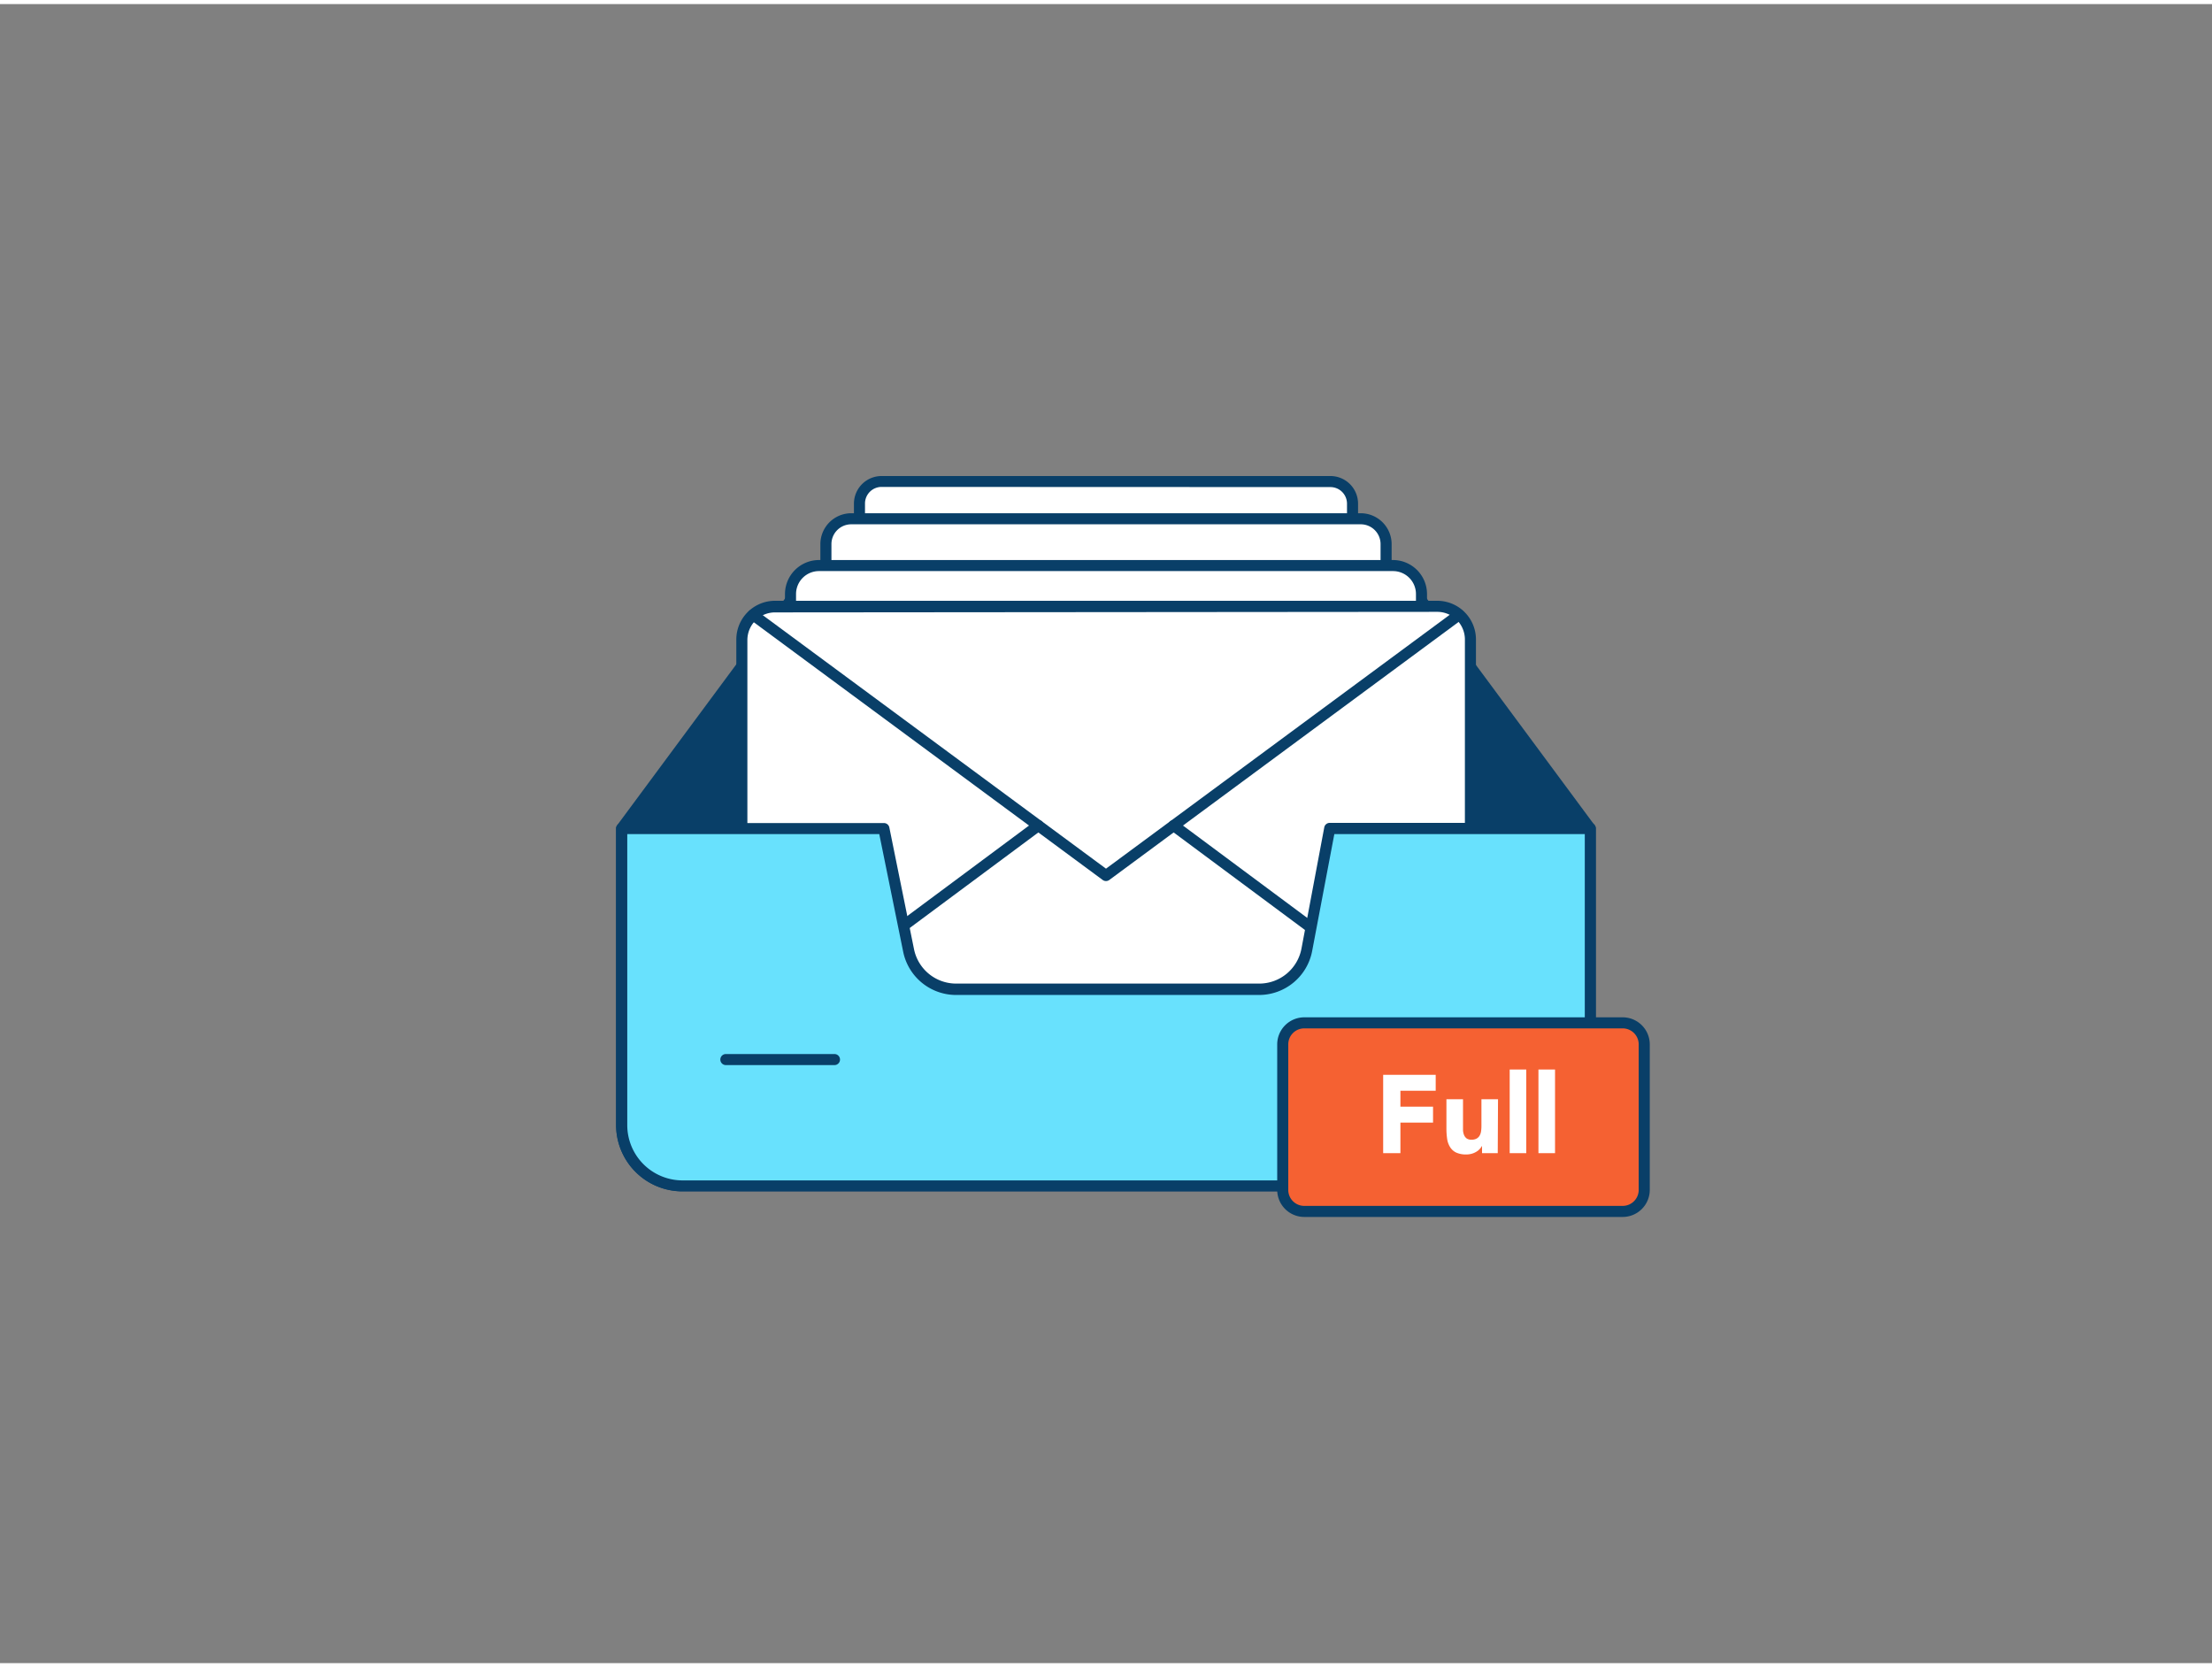 <svg xmlns="http://www.w3.org/2000/svg" viewBox="0 0 400 300" width="406" height="306" class="illustration styles_illustrationTablet__1DWOa"><rect x="0" y="0" width="400" height="300" fill="#808080" stroke="none"/><g data-name="#295_full_inbox_outline"><rect x="155.38" y="86.31" width="89.23" height="53.82" rx="4.03" fill="#fff"/><path d="M240.58 141.13h-81.16a5 5 0 01-5-5V90.34a5 5 0 015-5h81.16a5 5 0 015 5v45.76a5 5 0 01-5 5.03zm-81.16-53.82a3 3 0 00-3 3v45.79a3 3 0 003 3h81.16a3 3 0 003-3V90.34a3 3 0 00-3-3z" fill="#093f68"/><path d="M243.25 140.11a1 1 0 01-.6-.2l-35-26a1 1 0 011.19-1.61l35 26a1 1 0 01-.59 1.81zm-86.5 0a1 1 0 01-.59-1.81l35-26a1 1 0 011.19 1.61l-35 26a1 1 0 01-.6.2z" fill="#093f68"/><path d="M287.57 149.09l-32.58-44a7.2 7.2 0 00-5.8-2.92h-98.38a7.2 7.2 0 00-5.8 2.92l-32.58 44v53.62a11 11 0 0011 11h153.16a11 11 0 0011-11z" fill="#093f68"/><path d="M276.59 214.69H123.41a12 12 0 01-12-12v-53.6a1 1 0 01.19-.6l32.58-44a8.26 8.26 0 016.61-3.33h98.38a8.26 8.26 0 016.61 3.33l32.58 44a1 1 0 01.19.6v53.62a12 12 0 01-11.96 11.98zm-163.16-65.27v53.29a10 10 0 0010 10h153.16a10 10 0 0010-10v-53.29l-32.38-43.75a6.25 6.25 0 00-5-2.52h-98.4a6.25 6.25 0 00-5 2.52z" fill="#093f68"/><rect x="149.35" y="93.07" width="101.31" height="61.1" rx="4.58" fill="#fff"/><path d="M246.08 155.18h-92.16a5.59 5.59 0 01-5.57-5.58V97.65a5.59 5.59 0 015.57-5.58h92.16a5.59 5.59 0 015.57 5.58v51.95a5.59 5.59 0 01-5.57 5.58zm-92.16-61.11a3.58 3.58 0 00-3.57 3.58v51.95a3.58 3.58 0 003.57 3.58h92.16a3.58 3.58 0 003.57-3.58V97.65a3.58 3.58 0 00-3.57-3.58z" fill="#093f68"/><path d="M249.1 154a1 1 0 01-.6-.2l-39.68-29.49a1 1 0 111.19-1.6l39.69 29.49a1 1 0 01-.6 1.8zm-98.2 0a1 1 0 01-.6-1.8l39.7-29.47a1 1 0 111.19 1.6l-39.69 29.49a1 1 0 01-.6.18z" fill="#093f68"/><rect x="142.95" y="101.53" width="114.1" height="68.82" rx="5.15" fill="#fff"/><path d="M251.9 171.35H148.1a6.16 6.16 0 01-6.15-6.16v-58.51a6.16 6.16 0 016.15-6.15h103.8a6.16 6.16 0 016.15 6.15v58.51a6.16 6.16 0 01-6.15 6.16zm-103.8-68.82a4.15 4.15 0 00-4.15 4.15v58.51a4.16 4.16 0 004.15 4.16h103.8a4.16 4.16 0 004.15-4.16v-58.51a4.15 4.15 0 00-4.15-4.15z" fill="#093f68"/><path d="M255.3 170a1 1 0 01-.6-.2L210 136.63a1 1 0 111.19-1.6l44.7 33.21a1 1 0 01-.6 1.8zm-110.6 0a1 1 0 01-.6-1.8l44.7-33.2a1 1 0 111.19 1.6l-44.69 33.24a1 1 0 01-.6.16z" fill="#093f68"/><rect x="134.15" y="108.95" width="131.7" height="79.44" rx="5.95" fill="#fff"/><path d="M259.9 189.39H140.1a7 7 0 01-6.95-6.95V114.9a7 7 0 016.95-7h119.8a7 7 0 017 7v67.54a7 7 0 01-7 6.95zM140.1 110a5 5 0 00-4.95 5v67.54a5 5 0 004.95 4.95h119.8a5 5 0 005-4.95V114.9a5 5 0 00-5-5z" fill="#093f68"/><path d="M200 158.58a1 1 0 01-.59-.19l-63.82-47.14a1 1 0 01-.21-1.4 1 1 0 011.39-.21l63.23 46.7 63.23-46.7a1 1 0 011.39.21 1 1 0 01-.21 1.4l-63.82 47.14a1 1 0 01-.59.19z" fill="#093f68"/><path d="M263.83 187.88a.94.94 0 01-.59-.2l-51.6-38.33a1 1 0 011.2-1.61l51.59 38.34a1 1 0 01.2 1.4 1 1 0 01-.8.4zm-127.66 0a1 1 0 01-.8-.4 1 1 0 01.2-1.4l51.59-38.34a1 1 0 011.2 1.61l-51.6 38.33a.94.94 0 01-.59.2z" fill="#093f68"/><path d="M287.57 149.09v53.62a11 11 0 01-11 11H123.41a11 11 0 01-11-11v-53.62h47.41l4.46 22a8.75 8.75 0 008.58 7h54.84a8.78 8.78 0 008.62-7.15l4.12-21.91z" fill="#68e1fd"/><path d="M276.58 214.69H123.41a12 12 0 01-12-12v-53.6a1 1 0 011-1h47.41a1 1 0 011 .8l4.46 22a7.77 7.77 0 007.6 6.23h54.84a7.77 7.77 0 007.63-6.34l4.12-21.91a1 1 0 011-.81h47.11a1 1 0 011 1v53.62a12 12 0 01-12 12.01zm-163.15-64.6v52.62a10 10 0 0010 10h153.15a10 10 0 0010-10v-52.62h-45.29l-4 21.09a9.78 9.78 0 01-9.6 8h-54.81a9.77 9.77 0 01-9.56-7.83L159 150.09z" fill="#093f68"/><path d="M150.9 191.86h-19.64a1 1 0 010-2h19.64a1 1 0 010 2z" fill="#093f68"/><rect x="231.96" y="184.22" width="65.37" height="34.09" rx="3.89" fill="#f56132"/><path d="M293.44 219.32h-57.59a4.9 4.9 0 01-4.89-4.89v-26.32a4.9 4.9 0 014.89-4.89h57.59a4.9 4.9 0 014.89 4.89v26.32a4.9 4.9 0 01-4.89 4.89zm-57.59-34.1a2.89 2.89 0 00-2.89 2.89v26.32a2.89 2.89 0 002.89 2.89h57.59a2.9 2.9 0 002.89-2.89v-26.32a2.9 2.9 0 00-2.89-2.89z" fill="#093f68"/><path d="M250.12 193.62h9.5v2.88h-6.38v2.88h5.9v2.88h-5.9v5.52h-3.12zm20.72 14.16H268v-1.32a2.85 2.85 0 01-.41.56 2.33 2.33 0 01-.61.5 3.23 3.23 0 01-.82.36 3.5 3.5 0 01-1 .14 4.27 4.27 0 01-1.85-.35 2.67 2.67 0 01-1.1-1 3.84 3.84 0 01-.52-1.46 12.87 12.87 0 01-.13-1.82v-5.36h3v5.63a2.72 2.72 0 00.18.83 1.51 1.51 0 00.46.62 1.45 1.45 0 00.89.24 1.84 1.84 0 00.94-.21 1.41 1.41 0 00.55-.56 2.22 2.22 0 00.25-.79 6.77 6.77 0 00.06-.92v-4.84h3zm2.16-15.12h3v15.12h-3zm5.2 0h3v15.12h-3z" fill="#fff"/></g></svg>